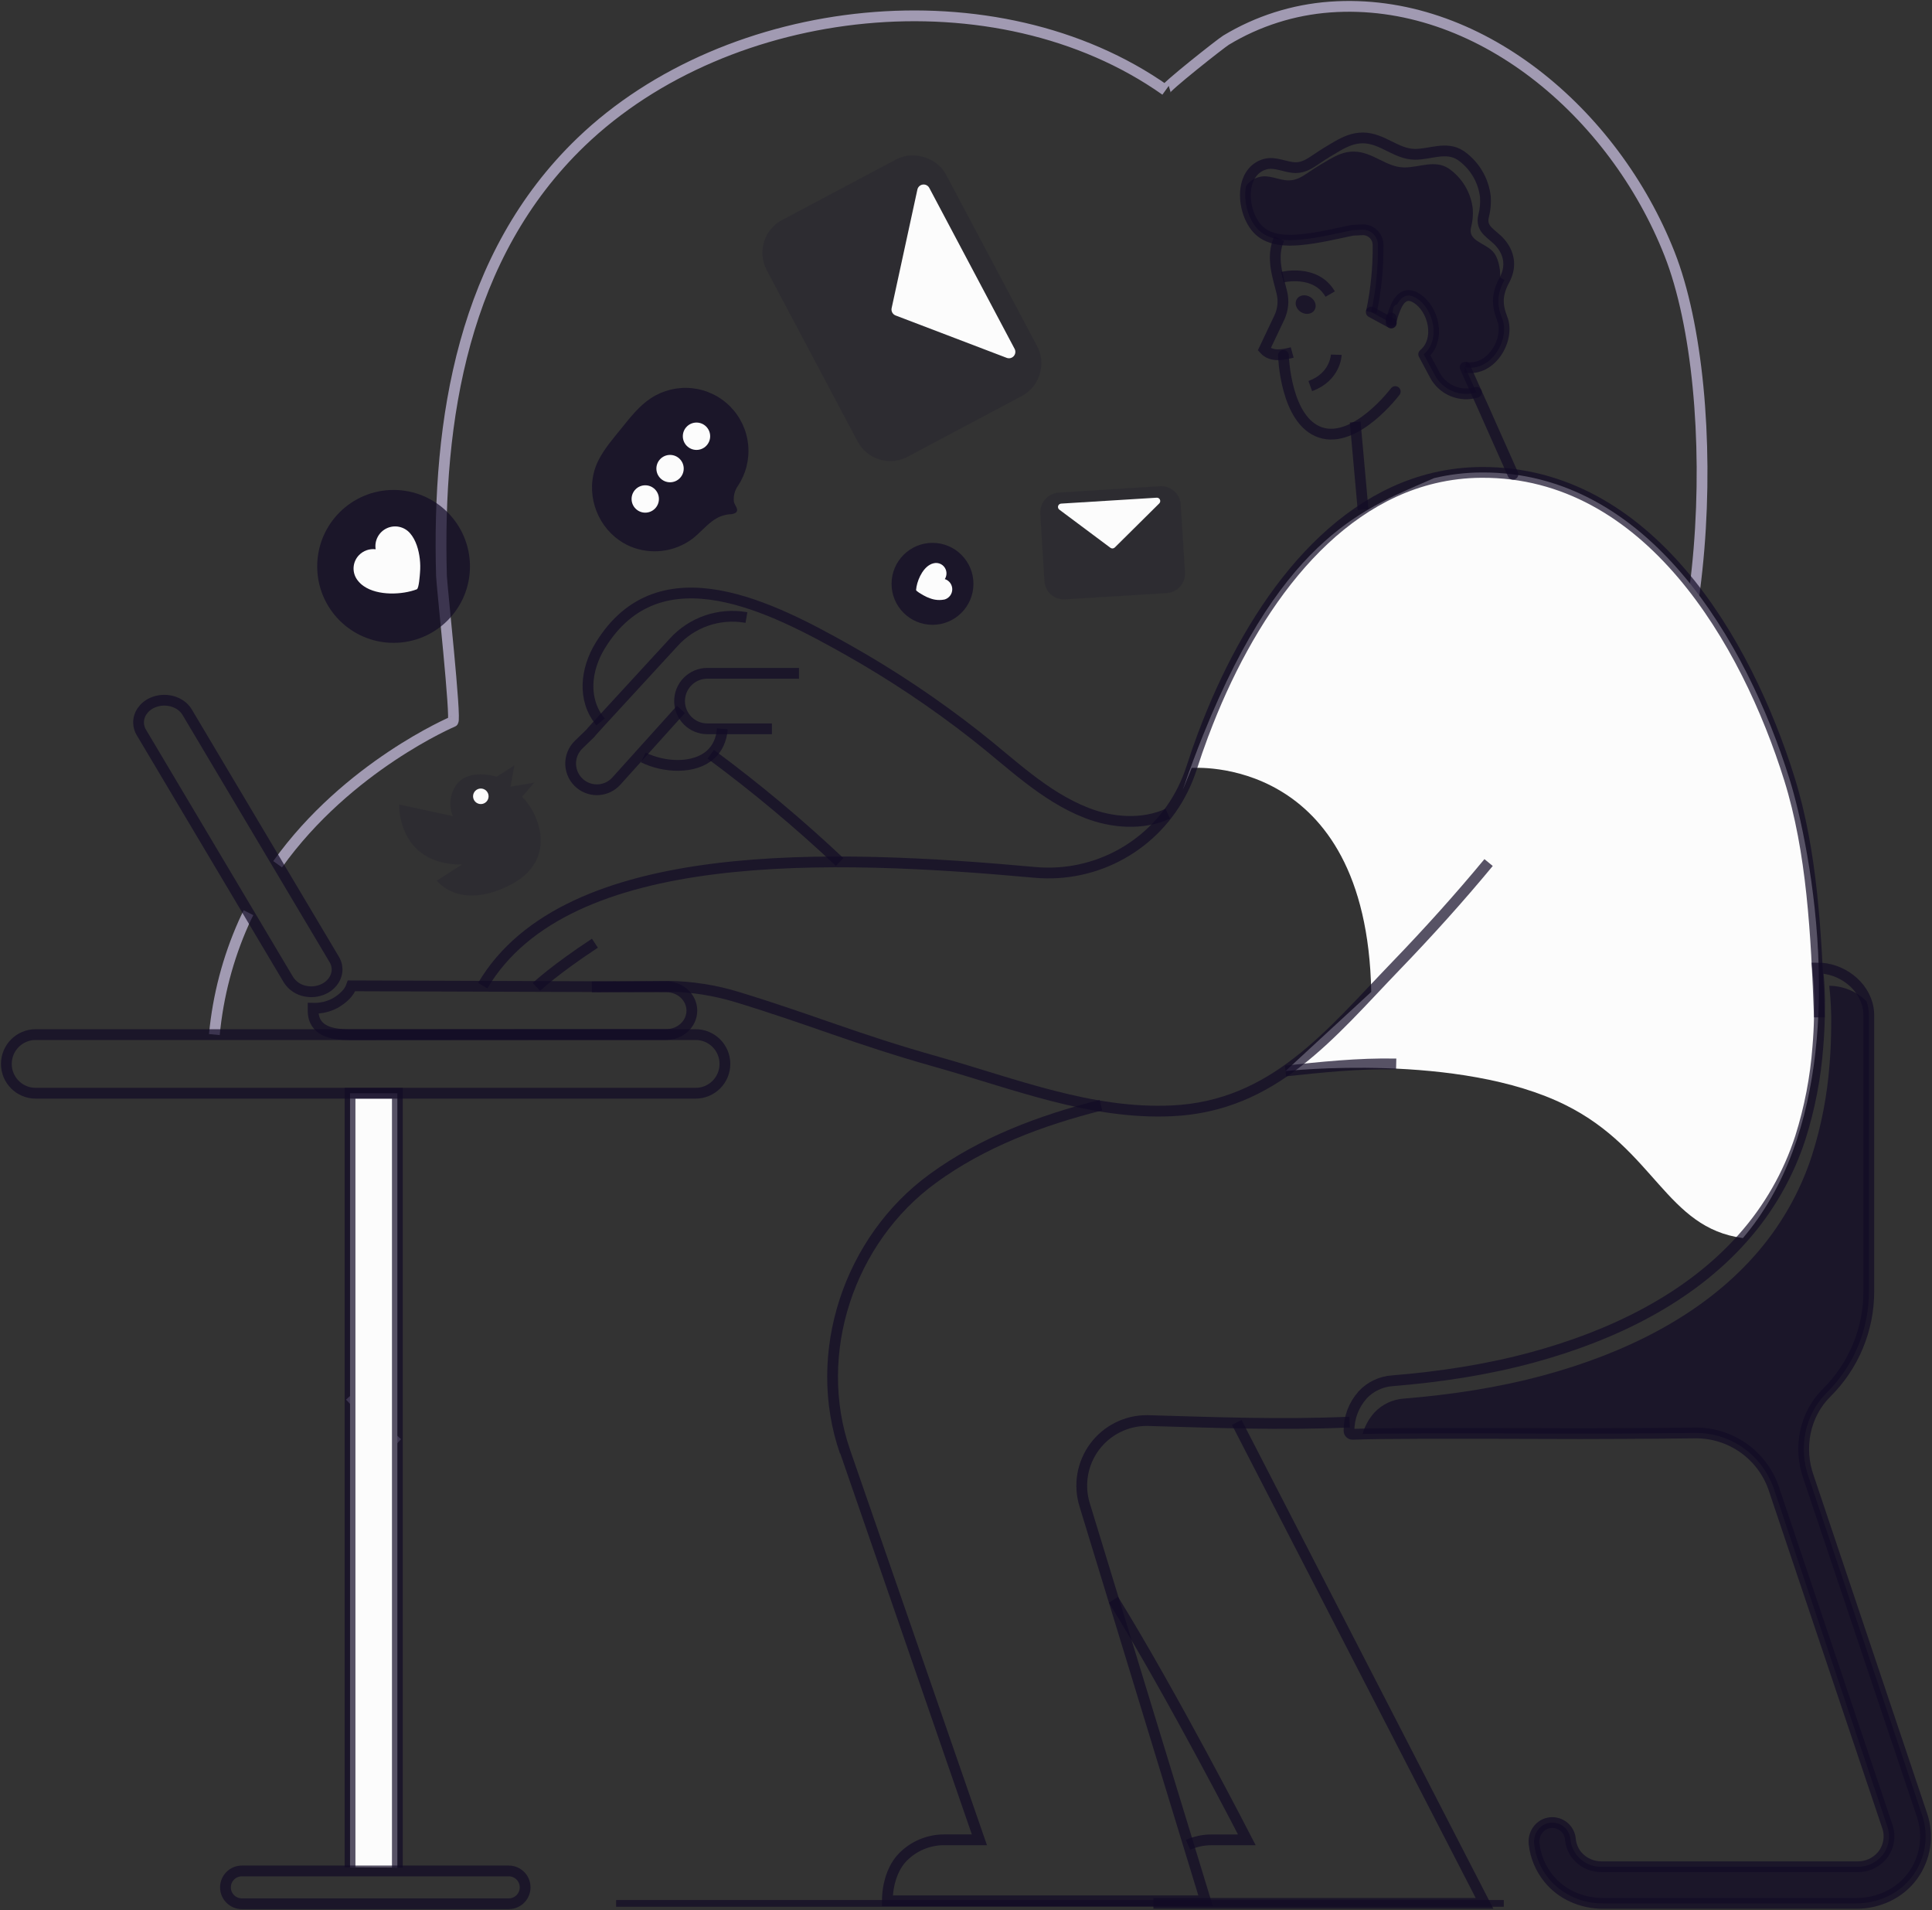 <svg width="607" height="600" viewBox="0 0 607 600" fill="none" xmlns="http://www.w3.org/2000/svg">
<rect x="0" y="0" width="607" height="600" fill="#333333" stroke="none"/>
<path d="M87.227 271.471C109.275 240.63 142.317 226.651 142.317 226.651C143.396 226.202 138.8 183.949 138.706 180.952C137.313 131.593 145.493 80.235 182.569 44.594C228.916 0.068 313.01 -9.158 366.178 28.355C365.508 27.859 383.67 13.531 385.205 12.612C395.128 6.619 406.325 3.056 417.885 2.214C464.407 -1.139 507.07 35.442 524.523 79.692C541.975 123.943 537.969 224.767 505.952 253.845" stroke="#A19AB2" stroke-width="3.386" stroke-miterlimit="10"/>
<path d="M67.348 324.974C68.494 312.828 71.615 300.949 76.586 289.809C77.06 288.749 77.556 287.712 78.074 286.698" stroke="#A19AB2" stroke-width="3.386" stroke-miterlimit="10"/>
<path d="M124.844 453.326C119.484 448.452 114.52 443.491 109.971 438.502" stroke="#A19AB2" stroke-width="3.386" stroke-miterlimit="10"/>
<path d="M571.466 308.367C571.506 311.72 571.466 315.139 571.305 318.565C570.354 339.758 565.818 361.662 554.483 379.51C552.419 382.803 550.117 385.94 547.596 388.897C523.477 385.712 519.879 361.092 491.989 347.174C458.578 330.459 403.869 336.446 403.869 336.446L430.822 311.565C429.381 236.634 374.411 241.234 374.411 241.234L371.617 248.079C373.739 241.88 375.885 236.098 378.055 230.734L378.176 230.453C403.635 167.175 430.011 159.33 450.532 150.192C455.434 149.027 460.454 148.428 465.492 148.408C517.957 148.127 548.748 201.596 562.214 244.64C565.564 255.367 570.716 278.31 571.406 304.11C571.419 305.491 571.466 306.932 571.466 308.367Z" fill="#FCFCFC"/>
<path d="M600.944 589.211C596.871 594.823 590.151 597.88 583.224 597.88H503.633C500.574 597.924 497.54 597.326 494.726 596.127C491.912 594.927 489.38 593.151 487.292 590.914C487.01 590.627 486.745 590.323 486.502 590.002C484.008 586.91 482.448 583.17 482.006 579.221C481.604 575.594 484.298 572.369 487.942 572.517C489.323 572.57 490.638 573.123 491.643 574.071C492.648 575.021 493.276 576.302 493.409 577.679C493.409 577.968 493.469 578.249 493.51 578.531C493.804 580.167 494.523 581.697 495.593 582.969C496.54 584.089 497.728 584.979 499.069 585.572C500.409 586.165 501.867 586.447 503.331 586.395H583.566C585.002 586.419 586.426 586.133 587.742 585.554C589.057 584.975 590.23 584.118 591.183 583.043C592.257 581.799 592.99 580.297 593.31 578.684C593.629 577.072 593.524 575.404 593.005 573.844L557.169 467.207C556.876 466.389 556.53 465.591 556.131 464.82C554.027 460.373 550.693 456.623 546.524 454.016C542.354 451.408 537.525 450.053 532.608 450.11C517.521 450.291 498.367 450.332 496.565 450.332C456.414 450.184 438.144 450.184 428.095 450.452C428.784 447.981 430.031 445.701 431.739 443.788C431.739 443.788 431.78 443.748 431.78 443.728C434.23 441.113 437.585 439.533 441.159 439.309C456.045 438.089 470.785 435.863 485.102 431.974C510.366 425.122 534.464 413.369 551.207 394.469C559.356 385.32 565.516 374.575 569.295 362.917C572.229 353.66 574.077 344.093 574.803 334.409C575.062 331.351 575.223 328.271 575.285 325.17V325.029C575.285 324.318 575.325 323.587 575.325 322.877C575.416 318.458 575.215 314.039 574.722 309.648C579.097 309.683 583.287 311.418 586.406 314.489C586.68 315.211 586.882 315.959 587.009 316.722C587.13 317.444 587.191 318.175 587.19 318.908V405.632C587.197 411.555 586.029 417.421 583.753 422.889C581.477 428.357 578.139 433.319 573.932 437.485C566.964 444.391 564.981 454.871 568.284 464.089L603.899 570.143C604.975 573.325 605.268 576.719 604.754 580.039C604.24 583.358 602.933 586.505 600.944 589.211Z" fill="#120A26" fill-opacity="0.7"/>
<path d="M109.978 586.534V343.404H124.844V586.634L109.978 586.534Z" fill="#FCFCFC"/>
<path d="M403.875 336.412C414.521 335.279 426.835 333.938 438.659 334.207" stroke="#120A26" stroke-opacity="0.7" stroke-width="3.386" stroke-miterlimit="10"/>
<path d="M345.884 347.152C327.031 351.912 308.688 358.784 293.037 370.209C266.775 389.357 254.769 425.08 265.502 456.028C265.502 456.068 307.71 577.912 307.71 577.912H296.602C294.208 577.911 291.838 578.384 289.627 579.305C287.417 580.225 285.411 581.575 283.725 583.275C280.422 586.561 278.794 592.038 278.794 597.067H378.772L340.779 472.696C339.831 469.631 339.618 466.384 340.157 463.221C340.696 460.058 341.971 457.065 343.879 454.487C345.788 451.908 348.276 449.816 351.144 448.378C354.01 446.941 357.175 446.199 360.382 446.213C382.028 446.823 402.134 447.654 424.028 446.702" stroke="#120A26" stroke-opacity="0.7" stroke-width="3.386" stroke-miterlimit="10"/>
<path d="M571.62 319.576V319.442C570.648 293.294 569.335 267.495 562.187 244.619C548.721 201.575 517.929 148.106 465.465 148.387C460.427 148.407 455.407 149.006 450.504 150.171C415.921 158.397 391.903 193.858 378.149 230.432L378.028 230.713C376.715 234.222 375.5 237.722 374.384 241.213C373.627 243.562 372.693 245.85 371.59 248.058C367.376 256.555 360.698 263.582 352.428 268.217C344.158 272.853 334.683 274.881 325.242 274.039C261.73 268.259 178.025 264.961 151.662 309.62" stroke="#120A26" stroke-opacity="0.7" stroke-width="3.386" stroke-miterlimit="10"/>
<path d="M467.689 270.941C458.444 282.111 448.709 292.899 438.647 303.331C418.045 324.706 400.271 347.408 368.301 348.923C342.795 350.15 318.516 340.354 294.397 333.563C268.597 326.301 255.54 320.495 231.495 313.16C224.57 311.057 217.386 309.928 210.15 309.808L185.944 309.996" stroke="#120A26" stroke-opacity="0.7" stroke-width="3.386" stroke-miterlimit="10"/>
<path d="M373.278 579.483C375.583 578.448 378.082 577.918 380.608 577.927H391.742C391.742 577.927 368.468 532.651 349.856 502.514" stroke="#120A26" stroke-opacity="0.7" stroke-width="3.386" stroke-miterlimit="10"/>
<path d="M388.567 446.805L466.416 597.88H378.357H362.385" stroke="#120A26" stroke-opacity="0.7" stroke-width="3.386" stroke-miterlimit="10"/>
<path d="M600.944 589.211C596.87 594.823 590.151 597.88 583.223 597.88H503.632C497.033 597.88 490.595 595.145 486.481 589.982C483.987 586.89 482.427 583.149 481.986 579.201C481.584 575.574 484.277 572.349 487.921 572.496C489.302 572.549 490.617 573.102 491.622 574.051C492.627 575.001 493.255 576.282 493.388 577.659C493.551 579.606 494.314 581.454 495.572 582.949C496.533 584.051 497.724 584.929 499.061 585.521C500.398 586.113 501.849 586.404 503.31 586.375H583.565C585.001 586.399 586.426 586.113 587.741 585.534C589.055 584.955 590.23 584.098 591.182 583.023C592.256 581.778 592.989 580.276 593.309 578.664C593.628 577.052 593.523 575.383 593.005 573.824L557.168 467.207C555.354 462.158 552.015 457.8 547.614 454.737C543.213 451.674 537.968 450.057 532.608 450.11C517.52 450.291 498.366 450.331 496.564 450.331C451.858 450.191 434.258 450.191 424.932 450.533C424.786 450.531 424.643 450.502 424.509 450.445C424.375 450.389 424.254 450.307 424.152 450.203C424.05 450.1 423.969 449.978 423.915 449.843C423.86 449.709 423.832 449.564 423.833 449.42C423.82 445.28 425.337 441.282 428.094 438.196C428.105 438.188 428.114 438.178 428.121 438.167C428.128 438.155 428.132 438.142 428.134 438.129C430.588 435.521 433.941 433.944 437.514 433.717C452.4 432.497 467.139 430.271 481.456 426.382C506.721 419.53 530.819 407.777 547.561 388.877C555.711 379.728 561.871 368.983 565.65 357.325C568.575 348.071 570.416 338.509 571.137 328.83C571.4 325.764 571.561 322.684 571.62 319.591V319.444C571.62 318.74 571.66 318.009 571.66 317.298C571.751 312.88 571.549 308.461 571.057 304.07C578.346 304.03 585.695 309.333 586.968 316.735C587.09 317.457 587.15 318.188 587.149 318.921V405.632C587.156 411.555 585.988 417.421 583.712 422.889C581.436 428.357 578.097 433.318 573.891 437.485C566.923 444.391 564.94 454.87 568.243 464.089L603.858 570.143C604.939 573.322 605.239 576.714 604.732 580.034C604.225 583.353 602.925 586.501 600.944 589.211Z" stroke="#120A26" stroke-opacity="0.7" stroke-width="3.386" stroke-miterlimit="10"/>
<path d="M218.558 324.982H11.198C6.118 324.982 2 329.104 2 334.188V334.195C2 339.279 6.118 343.4 11.198 343.4H218.558C223.638 343.4 227.756 339.279 227.756 334.195V334.188C227.756 329.104 223.638 324.982 218.558 324.982Z" stroke="#120A26" stroke-opacity="0.7" stroke-width="3.386" stroke-miterlimit="10"/>
<path d="M159.835 587.688H75.99C73.145 587.688 70.838 589.996 70.838 592.844C70.838 595.691 73.145 598 75.99 598H159.835C162.681 598 164.987 595.691 164.987 592.844C164.987 589.996 162.681 587.688 159.835 587.688Z" stroke="#120A26" stroke-opacity="0.7" stroke-width="3.386" stroke-miterlimit="10"/>
<path d="M98.381 316.716V317.641C98.515 324.003 104.498 324.976 109.656 325.016L209.387 324.949C213.755 324.949 217.359 321.596 217.366 317.48V317.306C217.285 313.283 213.775 310.004 209.46 309.997C209.46 309.997 153.666 309.796 110.454 309.669C109.676 311.935 107.707 313.692 105.248 315.127C103.133 316.236 100.768 316.783 98.381 316.716Z" stroke="#120A26" stroke-opacity="0.7" stroke-width="3.386" stroke-miterlimit="10"/>
<path d="M43.538 227.073C43.558 228.133 43.861 229.167 44.415 230.07L90.642 307.77C91.241 308.704 92.026 309.505 92.948 310.121C93.87 310.737 94.91 311.155 96.002 311.351C97.849 311.715 99.763 311.507 101.489 310.754C104.323 309.493 105.958 306.952 105.904 304.378C105.894 304.054 105.861 303.731 105.804 303.412C105.662 302.702 105.398 302.022 105.026 301.401L58.799 223.701C56.789 220.302 51.872 218.968 47.919 220.717C45.099 221.951 43.464 224.492 43.538 227.073Z" stroke="#120A26" stroke-opacity="0.7" stroke-width="3.386" stroke-miterlimit="10"/>
<path d="M168.539 309.997C168.539 309.997 174.106 304.693 186.909 296.272" stroke="#120A26" stroke-opacity="0.7" stroke-width="3.386" stroke-miterlimit="10"/>
<path d="M213.935 222.836L193.642 245.357C192.229 246.926 190.267 247.892 188.163 248.055C186.058 248.219 183.971 247.567 182.333 246.235C181.428 245.5 180.69 244.581 180.166 243.539C179.642 242.497 179.344 241.356 179.294 240.191C179.243 239.026 179.44 237.862 179.871 236.779C180.303 235.695 180.96 234.716 181.797 233.905L185.509 230.312C185.649 230.11 185.81 229.929 185.971 229.742L188.651 226.785L211.697 201.723C214.494 198.646 218.017 196.321 221.943 194.957C225.87 193.594 230.075 193.237 234.174 193.919L234.516 193.979" stroke="#120A26" stroke-opacity="0.7" stroke-width="3.386" stroke-miterlimit="10"/>
<path d="M242.516 228.931H222.216C219.906 228.931 217.691 228.012 216.058 226.377C214.425 224.743 213.507 222.526 213.507 220.215C213.507 217.903 214.425 215.686 216.058 214.052C217.691 212.417 219.906 211.499 222.216 211.499H251.025" stroke="#120A26" stroke-opacity="0.7" stroke-width="3.386" stroke-miterlimit="10"/>
<path d="M226.952 228.931C226.671 232.491 225.311 235.126 223.308 236.976C218.149 241.669 208.689 241.153 202.11 237.928" stroke="#120A26" stroke-opacity="0.7" stroke-width="3.386" stroke-miterlimit="10"/>
<path d="M188.685 226.771C182.849 219.738 184.048 210.178 188.584 202.782C207.309 172.182 243.005 191.029 266.474 204.217C280.444 212.105 293.799 221.039 306.423 230.942C317.598 239.658 327.942 250.09 341.368 255.333C349.408 258.478 358.901 259.229 366.901 255.601" stroke="#120A26" stroke-opacity="0.7" stroke-width="3.386" stroke-miterlimit="10"/>
<path d="M223.308 236.924C237.469 247.384 250.99 258.684 263.8 270.762" stroke="#120A26" stroke-opacity="0.7" stroke-width="3.386" stroke-miterlimit="10"/>
<path d="M395.607 72.43C398.997 75.528 404.203 75.695 408.511 75.279C414.018 74.777 419.471 73.442 424.864 72.316L428.14 72.148H428.187C428.816 72.155 429.436 72.284 430.014 72.531C430.592 72.777 431.116 73.135 431.556 73.584C431.996 74.033 432.343 74.564 432.577 75.147C432.813 75.731 432.93 76.354 432.924 76.982C432.999 84.058 432.293 91.121 430.82 98.042L437.098 101.441C437.908 99.175 436.997 95.909 438.92 95.662C440.153 93.362 441.988 91.867 444.869 93.576C450.51 96.929 452.735 106.778 447.301 111.29L450.785 117.807C452 120.092 453.969 121.883 456.356 122.876C458.743 123.869 461.402 124.002 463.876 123.251L460.318 115.38C468.666 116.861 474.508 106.436 471.962 100.073C470.227 95.702 470.314 92.302 472.632 88.052C472.786 87.763 471.212 87.381 471.346 87.086C471.426 83.969 470.562 80.63 469.062 79.041C466.422 76.198 461.109 75.688 462.194 71.371C462.677 69.492 462.855 67.548 462.724 65.611C462.44 63.08 461.619 60.639 460.314 58.453C459.009 56.266 457.252 54.384 455.16 52.933C450.765 50.043 445.847 52.665 441.151 52.591C435.45 52.531 431.363 47.69 425.387 47.616C422.412 47.569 420.027 48.729 417.481 50.171C415.351 51.398 413.254 52.678 411.217 54.066C409.18 55.454 407.372 56.654 404.94 56.661C401.771 56.701 398.709 54.69 395.52 55.628C393.907 56.063 392.49 57.032 391.5 58.377C390.489 63.325 392.318 69.446 395.607 72.43Z" fill="#120A26" fill-opacity="0.7"/>
<path d="M437.126 100.705C437.535 98.959 438.137 97.263 438.921 95.65C440.154 93.35 441.997 91.855 444.871 93.565C450.512 96.917 452.736 106.766 447.303 111.278L450.786 117.795C452 120.08 453.97 121.872 456.357 122.865C458.745 123.858 461.403 123.99 463.877 123.24" stroke="#120A26" stroke-opacity="0.7" stroke-width="3.386" stroke-linecap="round" stroke-linejoin="round"/>
<path d="M460.319 115.368L463.863 123.253C464.754 125.137 467.307 130.93 469.98 136.95C471.883 141.261 473.866 145.7 475.34 148.965" stroke="#120A26" stroke-opacity="0.7" stroke-width="3.386" stroke-linecap="round" stroke-linejoin="round"/>
<path d="M402.91 87.055C402.91 87.055 413.355 84.453 417.917 92.378" stroke="#120A26" stroke-opacity="0.7" stroke-width="3.386" stroke-miterlimit="10"/>
<path d="M405.985 110.715C403.171 111.486 399.386 112.177 397.215 109.723L401.945 99.76C403.093 97.317 403.377 94.555 402.749 91.929C401.717 87.51 399.138 80.799 401.905 74.973" stroke="#120A26" stroke-opacity="0.7" stroke-width="3.386" stroke-miterlimit="10"/>
<path d="M413.015 97.363C413.808 96.047 413.197 94.224 411.65 93.291C410.103 92.358 408.207 92.669 407.415 93.985C406.622 95.301 407.233 97.124 408.78 98.057C410.326 98.99 412.222 98.679 413.015 97.363Z" fill="#120A26" fill-opacity="0.7"/>
<path d="M428.255 160.089L425.776 132.56" stroke="#120A26" stroke-opacity="0.7" stroke-width="3.386" stroke-miterlimit="10"/>
<path d="M437.1 101.427C437.1 101.186 437.1 100.938 437.1 100.697C437.113 100.438 437.113 100.178 437.1 99.919" stroke="#120A26" stroke-opacity="0.7" stroke-width="3.386" stroke-linecap="round" stroke-linejoin="round"/>
<path d="M437.106 101.437L434.949 100.277L430.822 98.031" stroke="#120A26" stroke-opacity="0.7" stroke-width="3.386" stroke-linecap="round" stroke-linejoin="round"/>
<path d="M419.834 111.424C419.834 111.424 419.626 118.397 411.66 121.266" stroke="#120A26" stroke-opacity="0.7" stroke-width="3.386" stroke-miterlimit="10"/>
<path d="M460.32 115.367C468.668 116.849 474.51 106.423 471.964 100.061C470.229 95.689 470.316 92.29 472.634 88.039C472.788 87.751 472.915 87.469 473.049 87.188C474.771 83.386 474.161 79.618 471.455 76.386C468.889 73.329 465.023 72.257 466.135 67.798C466.635 65.862 466.82 63.859 466.684 61.864C466.396 59.261 465.552 56.75 464.212 54.501C462.871 52.251 461.064 50.316 458.913 48.824C454.397 45.827 449.312 48.542 444.449 48.468C438.593 48.381 434.366 43.393 428.222 43.319C425.147 43.319 422.668 44.466 420.055 45.954C417.858 47.221 415.68 48.556 413.604 49.977C411.527 51.398 409.584 52.659 407.118 52.659C403.849 52.659 400.693 50.648 397.424 51.586C394.155 52.525 392.212 55.233 391.569 58.371C390.523 63.292 392.352 69.441 395.642 72.451C399.032 75.549 404.238 75.716 408.545 75.3C414.052 74.797 419.506 73.463 424.899 72.337L428.175 72.169H428.222C428.851 72.175 429.471 72.305 430.049 72.552C430.627 72.798 431.151 73.156 431.591 73.605C432.031 74.053 432.378 74.585 432.613 75.168C432.848 75.751 432.965 76.374 432.959 77.003C433.034 84.079 432.328 91.141 430.855 98.063" stroke="#120A26" stroke-opacity="0.7" stroke-width="3.386" stroke-miterlimit="10"/>
<path d="M438.365 122.997C438.365 122.997 425.917 139.544 414.856 135.837C403.795 132.129 403.232 111.646 403.232 111.646" stroke="#120A26" stroke-opacity="0.7" stroke-width="3.386" stroke-linecap="round" stroke-linejoin="round"/>
<path d="M109.978 586.534V343.404H124.844V586.634" stroke="#120A26" stroke-opacity="0.7" stroke-width="3.386" stroke-miterlimit="10"/>
<path d="M123.658 201.931C136.912 201.931 147.656 191.179 147.656 177.915C147.656 164.652 136.912 153.899 123.658 153.899C110.404 153.899 99.66 164.652 99.66 177.915C99.66 191.179 110.404 201.931 123.658 201.931Z" fill="#120A26" fill-opacity="0.7"/>
<path d="M114.271 184.11C113.569 183.63 112.946 183.044 112.422 182.374C111.495 181.226 111.022 179.778 111.089 178.305C111.157 176.831 111.763 175.433 112.79 174.375C113.461 173.685 114.282 173.158 115.19 172.838C116.098 172.519 117.067 172.413 118.023 172.531C117.811 171.202 118.038 169.839 118.669 168.649C119.299 167.46 120.3 166.508 121.519 165.938C122.738 165.368 124.109 165.21 125.425 165.489C126.742 165.768 127.932 166.468 128.816 167.483C130.685 169.601 131.563 172.753 131.891 175.528C132.06 176.977 132.083 178.44 131.958 179.893C131.898 180.624 131.636 184.841 130.953 185.109C126.437 186.839 118.74 187.214 114.271 184.11Z" fill="#FCFCFC"/>
<path d="M292.977 196.265C300.081 196.265 305.84 190.502 305.84 183.392C305.84 176.282 300.081 170.519 292.977 170.519C285.872 170.519 280.113 176.282 280.113 183.392C280.113 190.502 285.872 196.265 292.977 196.265Z" fill="#120A26" fill-opacity="0.7"/>
<path d="M292.092 177.426C292.483 177.19 292.912 177.02 293.358 176.923C294.127 176.738 294.936 176.841 295.634 177.211C296.333 177.582 296.872 178.195 297.15 178.935C297.332 179.418 297.399 179.938 297.347 180.452C297.294 180.966 297.124 181.461 296.849 181.898C297.526 182.114 298.118 182.539 298.538 183.114C298.957 183.688 299.184 184.381 299.184 185.093C299.184 185.804 298.957 186.498 298.538 187.072C298.118 187.646 297.526 188.072 296.849 188.288C295.315 188.624 293.716 188.507 292.246 187.953C291.506 187.703 290.792 187.379 290.116 186.987C289.774 186.793 287.784 185.707 287.818 185.311C288.012 182.71 289.586 178.888 292.092 177.426Z" fill="#FCFCFC"/>
<path d="M193.241 168.709C194.682 169.913 196.292 170.9 198.018 171.639C201.196 172.967 204.664 173.445 208.083 173.028C211.502 172.611 214.754 171.313 217.52 169.259C219.664 167.623 221.54 165.364 223.757 163.721C225.304 162.508 227.162 161.755 229.117 161.549C229.767 161.567 230.412 161.431 231 161.153C232.487 160.228 230.732 158.692 230.578 157.606C230.371 155.869 230.807 154.117 231.804 152.678C234.348 148.881 235.502 144.319 235.069 139.767C234.636 135.215 232.643 130.953 229.428 127.704C226.213 124.455 221.973 122.418 217.43 121.94C212.885 121.463 208.315 122.573 204.496 125.082C200.724 127.556 197.924 131.224 195.083 134.73C192.577 137.821 189.958 140.865 188.122 144.398C183.808 152.705 186.327 162.936 193.241 168.709Z" fill="#120A26" fill-opacity="0.7"/>
<path d="M218.827 141.328C221.198 141.328 223.121 139.404 223.121 137.03C223.121 134.656 221.198 132.732 218.827 132.732C216.455 132.732 214.532 134.656 214.532 137.03C214.532 139.404 216.455 141.328 218.827 141.328Z" fill="#FCFCFC"/>
<path d="M210.518 151.492C212.89 151.492 214.813 149.568 214.813 147.194C214.813 144.821 212.89 142.896 210.518 142.896C208.146 142.896 206.224 144.821 206.224 147.194C206.224 149.568 208.146 151.492 210.518 151.492Z" fill="#FCFCFC"/>
<path d="M202.726 161.033C205.098 161.033 207.021 159.109 207.021 156.735C207.021 154.362 205.098 152.438 202.726 152.438C200.354 152.438 198.432 154.362 198.432 156.735C198.432 159.109 200.354 161.033 202.726 161.033Z" fill="#FCFCFC"/>
<g opacity="0.46">
<path opacity="0.46" d="M326.93 116.488C326.594 118.171 325.888 119.757 324.861 121.133C323.834 122.507 322.512 123.635 320.994 124.433L285.178 143.474C283.828 144.195 282.348 144.642 280.823 144.791C279.3 144.938 277.762 144.783 276.298 144.335C274.834 143.886 273.473 143.153 272.293 142.177C271.112 141.201 270.136 140.001 269.421 138.646L240.874 84.855C239.427 82.127 239.122 78.936 240.026 75.983C240.929 73.03 242.966 70.556 245.691 69.106L281.534 50.072C286.927 47.202 294.37 49.401 297.264 54.892L325.818 108.663C327.103 111.058 327.497 113.83 326.93 116.488Z" fill="#120A26" fill-opacity="0.7"/>
</g>
<path d="M316.298 112.412L281.373 99.09C280.928 98.917 280.559 98.591 280.332 98.171C280.105 97.751 280.035 97.263 280.134 96.797L288.233 59.512C288.325 59.115 288.535 58.756 288.836 58.482C289.136 58.207 289.512 58.03 289.915 57.974C290.318 57.918 290.728 57.986 291.092 58.168C291.455 58.35 291.755 58.639 291.952 58.996L318.777 109.589C318.967 109.949 319.042 110.359 318.995 110.763C318.946 111.168 318.777 111.548 318.508 111.854C318.24 112.16 317.885 112.377 317.49 112.477C317.095 112.576 316.679 112.553 316.298 112.412Z" fill="#FCFCFC"/>
<g opacity="0.46">
<path opacity="0.46" d="M368.468 153.918C369.201 154.444 369.807 155.128 370.24 155.92C370.673 156.711 370.925 157.59 370.974 158.491L372.313 179.805C372.364 180.61 372.256 181.416 371.995 182.178C371.734 182.941 371.325 183.645 370.791 184.249C370.258 184.853 369.611 185.346 368.887 185.699C368.162 186.052 367.376 186.26 366.572 186.308L334.608 188.28C332.988 188.377 331.396 187.827 330.18 186.751C328.964 185.676 328.225 184.161 328.123 182.54L326.817 161.213C326.759 159.603 327.321 158.032 328.387 156.824C329.453 155.617 330.941 154.864 332.545 154.723L364.502 152.712C365.925 152.632 367.33 153.06 368.468 153.918Z" fill="#120A26" fill-opacity="0.7"/>
</g>
<path d="M364.22 158.129L350.232 171.988C350.054 172.156 349.823 172.258 349.578 172.275C349.334 172.292 349.091 172.224 348.892 172.082L332.813 160.08C332.641 159.951 332.513 159.772 332.447 159.567C332.38 159.363 332.377 159.142 332.439 158.936C332.502 158.731 332.625 158.549 332.794 158.415C332.962 158.281 333.168 158.203 333.382 158.19L363.45 156.332C363.66 156.327 363.867 156.385 364.045 156.499C364.222 156.612 364.36 156.776 364.443 156.97C364.526 157.163 364.549 157.377 364.51 157.584C364.47 157.791 364.369 157.98 364.22 158.129Z" fill="#FCFCFC"/>
<g opacity="0.46">
<path opacity="0.46" d="M151.401 271.042C149.303 271.388 147.182 271.567 145.057 271.579C124.703 271.579 125.386 252.692 125.386 252.692L142.249 256.339C141.612 254.777 141.368 253.082 141.539 251.403C141.709 249.724 142.29 248.113 143.228 246.711C147.086 241.066 156.051 243.969 156.051 243.969L161.625 240.375L160.419 247.08L167.889 245.82L164.05 250.265C169.209 255.226 175.781 270.332 159.93 278.183C144.078 286.034 137.238 276.627 137.238 276.627L145.057 271.586L151.401 271.042Z" fill="#120A26" fill-opacity="0.7"/>
</g>
<path d="M151.067 252.571C152.413 252.571 153.505 251.479 153.505 250.131C153.505 248.783 152.413 247.69 151.067 247.69C149.72 247.69 148.628 248.783 148.628 250.131C148.628 251.479 149.72 252.571 151.067 252.571Z" fill="#FCFCFC"/>
<path d="M193.575 597.879H472.459" stroke="#120A26" stroke-opacity="0.7" stroke-width="2.112" stroke-miterlimit="10"/>
</svg>
